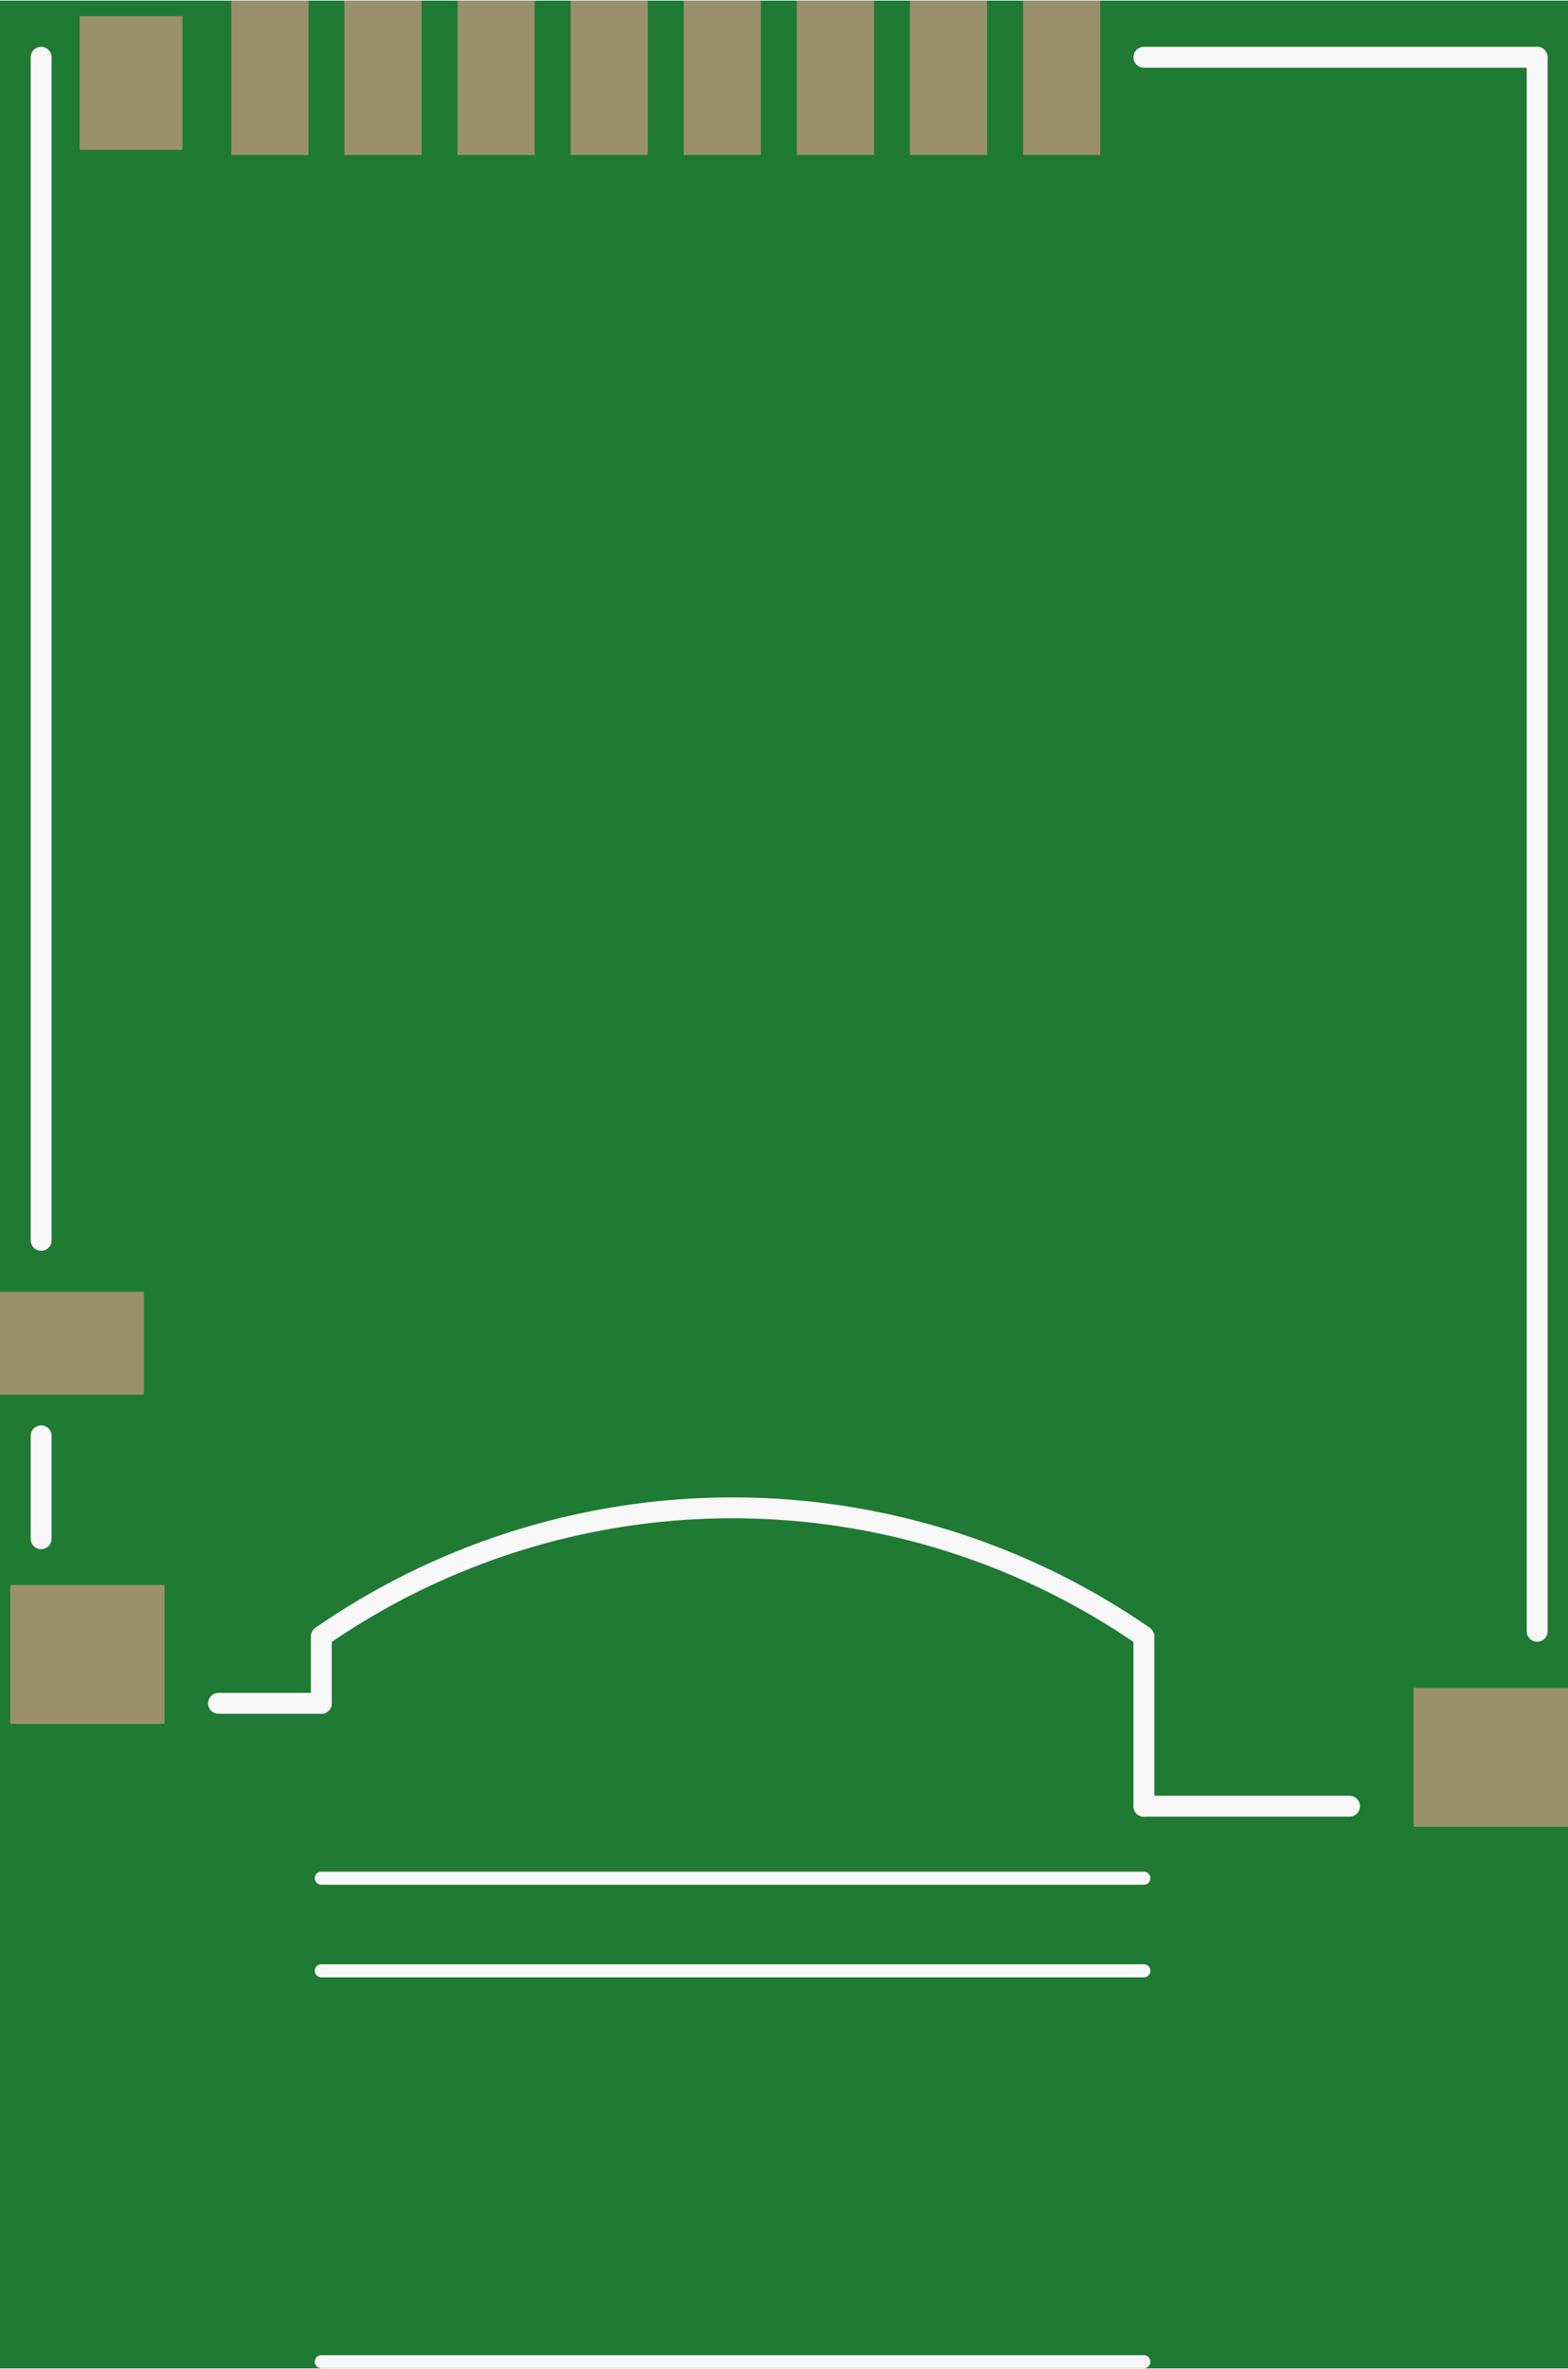 <?xml version='1.0' encoding='UTF-8' standalone='no'?>
<!-- Created with Fritzing (http://www.fritzing.org/) -->
<svg xmlns:svg='http://www.w3.org/2000/svg' xmlns='http://www.w3.org/2000/svg' version='1.2' baseProfile='tiny' x='0in' y='0in' width='0.6in' height='0.906in' viewBox='0 0 15.25 23.014' >
<rect x="0" y="0" width="15.25" height="23.014" fill="#333333" stroke="none"/>
<g id='breadboard'>
<path fill='#1F7A34' stroke='none' stroke-width='0' d='M0,0l15.25,0 0,23.014 -15.25,0 0,-23.014z
'/>
<rect id='connector0pad' connectorname='GND1' x='0.1' y='15.4' width='1.5' height='1.35' stroke='none' stroke-width='0' fill='#9A916C' stroke-linecap='round'/>
<rect id='connector1pad' connectorname='GND2' x='13.75' y='16.4' width='1.5' height='1.35' stroke='none' stroke-width='0' fill='#9A916C' stroke-linecap='round'/>
<rect id='connector2pad' connectorname='CD2' x='0' y='12.55' width='1.4' height='1' stroke='none' stroke-width='0' fill='#9A916C' stroke-linecap='round'/>
<rect id='connector3pad' connectorname='CD1' x='0.775' y='0.15' width='1' height='1.3' stroke='none' stroke-width='0' fill='#9A916C' stroke-linecap='round'/>
<rect id='connector4pad' connectorname='8' x='2.25' y='0' width='0.75' height='1.5' stroke='none' stroke-width='0' fill='#9A916C' stroke-linecap='round'/>
<rect id='connector5pad' connectorname='7' x='3.35' y='0' width='0.75' height='1.5' stroke='none' stroke-width='0' fill='#9A916C' stroke-linecap='round'/>
<rect id='connector6pad' connectorname='6' x='4.45' y='0' width='0.75' height='1.5' stroke='none' stroke-width='0' fill='#9A916C' stroke-linecap='round'/>
<rect id='connector7pad' connectorname='5' x='5.55' y='0' width='0.75' height='1.5' stroke='none' stroke-width='0' fill='#9A916C' stroke-linecap='round'/>
<rect id='connector8pad' connectorname='4' x='6.65' y='0' width='0.75' height='1.5' stroke='none' stroke-width='0' fill='#9A916C' stroke-linecap='round'/>
<rect id='connector9pad' connectorname='3' x='7.75' y='0' width='0.75' height='1.5' stroke='none' stroke-width='0' fill='#9A916C' stroke-linecap='round'/>
<rect id='connector10pad' connectorname='2' x='8.85' y='0' width='0.75' height='1.5' stroke='none' stroke-width='0' fill='#9A916C' stroke-linecap='round'/>
<rect id='connector11pad' connectorname='1' x='9.95' y='0' width='0.75' height='1.5' stroke='none' stroke-width='0' fill='#9A916C' stroke-linecap='round'/>
<line x1='0.4' y1='12.05' x2='0.4' y2='0.55' stroke='#f8f8f8' stroke-width='0.203' stroke-linecap='round'/>
<line x1='11.125' y1='0.55' x2='14.95' y2='0.55' stroke='#f8f8f8' stroke-width='0.203' stroke-linecap='round'/>
<line x1='14.95' y1='0.55' x2='14.95' y2='15.85' stroke='#f8f8f8' stroke-width='0.203' stroke-linecap='round'/>
<line x1='13.125' y1='17.55' x2='11.125' y2='17.55' stroke='#f8f8f8' stroke-width='0.203' stroke-linecap='round'/>
<line x1='11.125' y1='17.55' x2='11.125' y2='15.9' stroke='#f8f8f8' stroke-width='0.203' stroke-linecap='round'/>
<line x1='3.125' y1='15.9' x2='3.125' y2='16.55' stroke='#f8f8f8' stroke-width='0.203' stroke-linecap='round'/>
<line x1='3.125' y1='16.55' x2='2.125' y2='16.55' stroke='#f8f8f8' stroke-width='0.203' stroke-linecap='round'/>
<path fill='none' d='M3.125,15.9 A7.025,7.025 0 0 1 11.125,15.9' stroke-width='0.203' stroke='#f8f8f8' />
<line x1='11.125' y1='18.25' x2='3.125' y2='18.25' stroke='#f8f8f8' stroke-width='0.127' stroke-linecap='round'/>
<line x1='11.125' y1='19.15' x2='3.125' y2='19.15' stroke='#f8f8f8' stroke-width='0.127' stroke-linecap='round'/>
<line x1='11.125' y1='22.95' x2='3.125' y2='22.95' stroke='#f8f8f8' stroke-width='0.127' stroke-linecap='round'/>
<line x1='0.4' y1='13.95' x2='0.4' y2='14.95' stroke='#f8f8f8' stroke-width='0.203' stroke-linecap='round'/>
</g>
</svg>